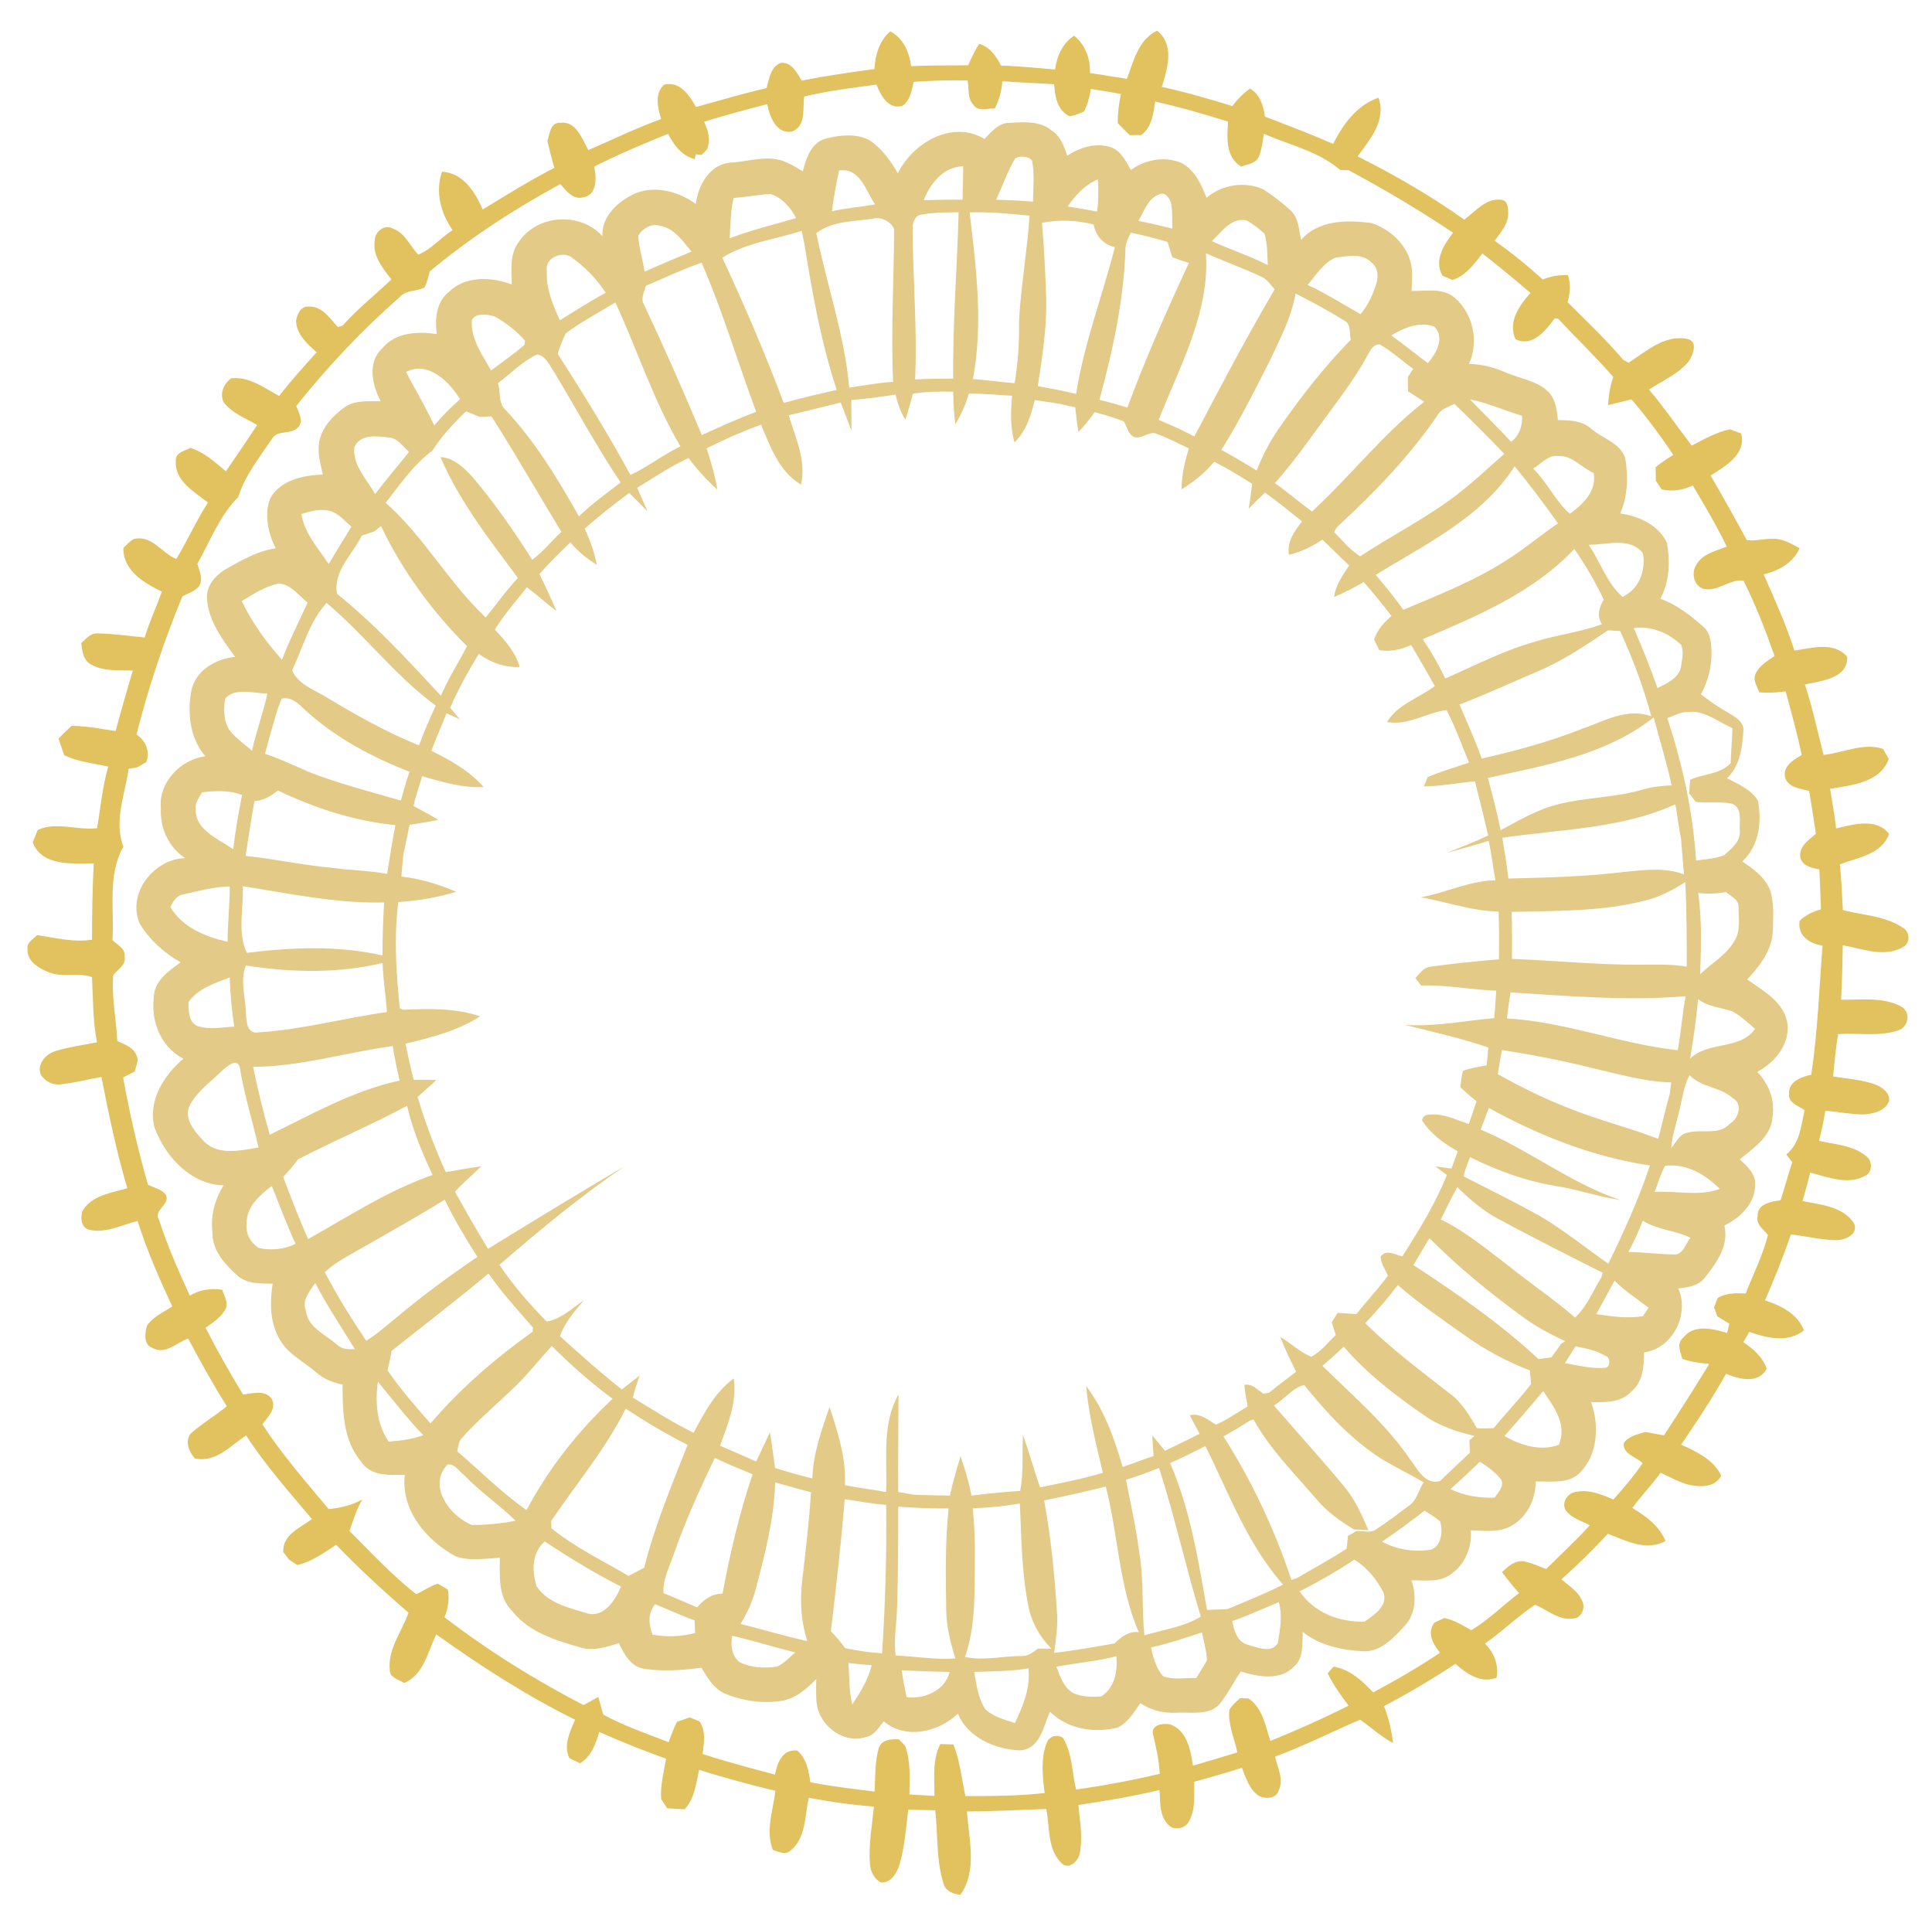 <?xml version="1.0" encoding="UTF-8" ?>
<!DOCTYPE svg PUBLIC "-//W3C//DTD SVG 1.1//EN" "http://www.w3.org/Graphics/SVG/1.1/DTD/svg11.dtd">
<svg width="507pt" height="503pt" viewBox="0 0 507 503" version="1.1" xmlns="http://www.w3.org/2000/svg">
<g id="#e3ca87ff">
<path fill="#e1c25e" opacity="1.00" d=" M 229.47 18.12 C 229.67 14.41 230.75 10.74 233.62 8.22 C 237.07 10.04 238.62 13.66 239.09 17.35 C 244.08 17.17 249.07 17.13 254.06 17.13 C 254.90 15.20 255.83 13.30 256.95 11.51 C 259.81 12.29 261.39 14.76 262.71 17.21 C 267.45 17.34 272.16 17.84 276.88 18.23 C 277.34 14.73 278.83 11.35 281.87 9.36 C 284.82 11.78 286.15 15.37 286.03 19.14 C 289.27 19.64 292.49 20.21 295.74 20.68 C 297.46 16.03 298.73 10.41 303.64 8.05 C 308.34 11.79 306.37 17.98 304.89 22.81 C 311.15 24.16 317.29 25.95 323.41 27.82 C 324.71 26.06 326.25 24.50 328.04 23.24 C 330.69 24.78 331.53 27.75 331.95 30.60 C 337.94 32.89 343.95 35.16 349.83 37.75 C 352.44 32.62 356.07 27.59 361.75 25.62 C 363.84 31.55 359.54 36.59 356.27 41.02 C 365.96 45.91 375.42 51.32 384.25 57.63 C 387.14 55.50 389.93 51.91 393.91 52.41 C 395.70 52.51 395.78 54.68 395.79 56.04 C 395.79 58.86 393.74 61.01 392.23 63.17 C 396.65 66.29 400.86 69.69 404.85 73.34 C 406.94 72.43 409.19 72.11 411.47 72.17 C 412.22 74.52 412.04 76.94 411.36 79.28 C 416.34 84.23 421.44 89.08 426.00 94.43 C 426.34 94.61 427.03 94.99 427.38 95.18 C 431.98 92.18 437.03 87.61 442.92 88.97 C 445.66 89.64 444.26 92.98 443.30 94.62 C 440.58 98.09 436.33 99.83 432.73 102.21 C 436.73 106.90 440.19 112.02 443.94 116.90 C 447.19 115.27 450.35 113.37 453.97 112.64 C 454.94 113.01 455.91 113.37 456.90 113.73 C 458.41 119.05 452.70 122.38 448.90 124.76 C 452.15 130.36 455.31 136.00 458.39 141.69 C 460.59 142.05 462.82 141.31 465.05 141.37 C 467.71 141.15 470.01 142.67 472.26 143.83 C 470.53 147.71 466.78 149.74 462.82 150.69 C 465.71 157.27 468.70 163.82 470.89 170.68 C 475.47 170.05 481.18 168.22 484.73 172.29 C 485.06 178.02 477.80 178.64 473.65 179.58 C 475.64 185.64 476.96 191.89 478.54 198.06 C 483.74 197.53 488.90 194.77 494.14 196.47 C 494.52 197.13 495.27 198.45 495.65 199.11 C 493.38 205.37 485.88 206.00 480.26 206.96 C 480.79 210.42 481.46 213.86 481.84 217.35 C 486.33 216.28 492.41 214.48 495.75 218.80 C 493.68 224.28 487.54 224.91 482.82 226.79 C 483.27 230.77 483.36 234.78 483.61 238.77 C 488.93 240.15 494.86 240.28 499.51 243.51 C 501.22 244.57 501.32 247.47 499.45 248.43 C 494.56 251.36 488.70 248.88 483.58 248.01 C 483.52 252.76 483.39 257.52 483.14 262.28 C 488.36 262.38 494.03 261.50 498.83 264.02 C 501.56 265.46 500.91 269.46 498.10 270.36 C 493.02 272.00 487.61 270.96 482.38 271.31 C 481.70 274.98 481.44 278.70 481.04 282.41 C 484.88 283.08 488.89 283.21 492.54 284.71 C 494.19 285.47 496.04 286.84 495.72 288.91 C 494.67 291.57 491.50 292.23 488.96 292.39 C 485.61 292.38 482.32 291.63 478.99 291.44 C 478.60 294.09 478.01 296.71 477.35 299.32 C 481.56 300.27 486.31 300.46 489.76 303.35 C 491.38 304.49 491.44 307.52 489.55 308.43 C 484.96 311.03 479.69 308.82 475.02 307.65 C 474.44 310.16 473.71 312.63 473.03 315.11 C 477.76 316.05 483.72 316.52 486.56 320.99 C 487.73 323.79 484.38 325.27 482.12 325.38 C 478.03 325.37 474.04 324.29 469.98 323.88 C 467.96 329.73 465.65 335.48 463.17 341.15 C 467.33 342.58 471.74 344.63 473.39 349.06 C 469.12 352.39 463.69 351.05 459.05 349.43 C 458.66 350.11 457.87 351.46 457.48 352.14 C 460.10 353.88 462.54 356.00 463.61 359.06 C 461.53 363.20 456.40 361.86 452.96 360.43 C 449.37 366.84 445.29 372.96 441.16 379.03 C 445.25 380.83 449.56 382.91 451.69 387.10 C 450.08 390.37 446.17 390.18 443.12 389.53 C 440.55 388.82 438.18 387.54 435.79 386.38 C 433.47 389.60 430.68 392.44 428.36 395.64 C 431.94 397.77 435.42 400.33 437.07 404.32 C 432.03 407.03 426.70 404.26 421.93 402.40 C 418.07 406.59 414.00 410.57 409.75 414.36 C 411.74 416.04 414.15 417.51 415.20 420.03 C 416.14 421.78 415.04 424.53 412.92 424.63 C 409.12 425.26 406.12 422.38 402.84 421.02 C 398.22 424.08 394.25 428.05 389.68 431.21 C 392.07 433.61 393.32 436.75 392.74 440.15 C 388.59 441.78 384.91 439.12 381.93 436.53 C 375.86 440.52 369.61 444.25 363.18 447.63 C 364.44 450.73 365.16 454.02 365.59 457.34 C 362.47 455.61 359.79 453.25 356.94 451.15 C 349.50 454.38 342.23 458.06 334.60 460.88 C 335.28 463.78 336.98 466.93 335.51 469.87 C 334.85 471.85 332.35 471.98 330.69 471.34 C 327.90 469.81 327.03 466.52 325.90 463.80 C 321.76 465.13 317.57 466.30 313.39 467.47 C 313.32 470.93 313.79 474.68 312.03 477.82 C 311.03 479.85 307.87 480.43 306.44 478.57 C 304.17 476.20 304.53 472.63 304.27 469.63 C 297.25 471.30 290.12 472.49 282.98 473.56 C 283.40 477.83 284.23 482.21 283.30 486.47 C 282.82 488.54 280.17 490.77 278.38 488.62 C 274.81 484.98 275.52 479.27 274.56 474.60 C 267.62 474.86 260.68 475.22 253.74 475.26 C 254.25 482.47 256.54 490.76 252.03 497.13 C 250.18 496.88 248.16 496.23 247.61 494.20 C 245.64 487.99 246.15 481.35 245.43 474.94 C 243.06 474.90 240.70 474.85 238.34 474.80 C 237.75 479.62 237.42 484.52 236.05 489.21 C 235.35 491.43 233.82 494.10 231.11 493.87 C 229.38 492.96 228.44 490.98 228.31 489.10 C 227.89 484.03 228.84 479.00 229.34 473.98 C 223.60 473.54 217.89 472.74 212.24 471.66 C 211.20 476.32 211.52 482.22 207.48 485.50 C 206.06 486.82 204.33 485.78 202.80 485.34 C 200.85 480.22 202.88 474.98 203.48 469.84 C 196.74 468.21 190.04 466.43 183.45 464.32 C 182.70 467.92 182.28 471.84 179.67 474.67 C 178.14 474.63 176.62 474.56 175.10 474.42 C 174.70 473.81 173.88 472.58 173.48 471.97 C 173.29 468.39 174.17 464.90 174.81 461.42 C 168.87 459.30 163.01 456.96 157.24 454.39 C 156.36 457.55 155.16 460.81 152.22 462.62 C 151.52 462.28 150.11 461.60 149.40 461.26 C 147.77 457.81 149.60 454.38 150.91 451.18 C 138.11 444.85 126.08 437.10 114.49 428.79 C 112.25 433.34 111.25 439.39 106.03 441.55 C 104.65 440.58 102.22 440.23 102.29 438.12 C 101.70 432.66 105.48 428.04 107.21 423.10 C 100.61 417.44 94.25 411.53 88.21 405.29 C 85.02 407.41 81.82 409.71 78.03 410.61 C 77.49 410.26 76.42 409.55 75.88 409.19 C 75.50 408.69 74.73 407.69 74.34 407.18 C 74.10 402.62 78.82 400.83 81.86 398.55 C 75.89 391.42 69.64 384.44 64.59 376.60 C 60.47 379.31 56.64 383.81 51.15 382.65 C 49.58 380.94 48.49 378.18 50.01 376.13 C 52.98 373.49 56.45 371.47 59.52 368.94 C 55.86 363.18 52.61 357.18 49.37 351.18 C 46.36 352.21 43.36 355.56 40.05 353.65 C 37.61 352.90 37.99 349.61 38.62 347.72 C 40.26 345.43 42.91 344.24 45.21 342.77 C 41.80 335.46 38.55 328.04 36.11 320.34 C 31.84 321.37 27.56 323.78 23.07 322.55 C 21.24 321.71 21.14 319.58 21.56 317.87 C 23.90 313.61 29.21 312.98 33.42 311.74 C 30.56 302.16 28.54 292.36 26.62 282.56 C 23.06 283.16 19.55 284.12 15.95 284.48 C 13.89 284.79 11.83 283.73 10.74 282.00 C 9.54 279.23 12.03 276.53 14.55 275.76 C 18.11 274.67 21.82 274.19 25.46 273.45 C 24.32 267.82 24.45 262.07 24.14 256.36 C 20.64 255.03 16.45 256.58 12.86 255.10 C 10.25 254.11 7.04 252.25 7.23 249.02 C 6.92 247.28 8.73 246.42 9.70 245.34 C 14.50 246.02 19.27 247.31 24.15 246.54 C 24.14 239.88 24.24 233.21 24.60 226.55 C 19.02 226.48 11.08 227.42 8.59 221.01 C 9.04 219.92 9.47 218.84 9.90 217.75 C 14.84 215.46 20.29 217.95 25.49 217.27 C 26.40 211.87 26.87 206.39 28.40 201.12 C 24.52 200.26 20.47 199.89 16.84 198.13 C 16.34 196.68 15.83 195.23 15.36 193.77 C 16.46 192.62 17.60 191.50 18.78 190.44 C 22.68 190.43 26.51 191.26 30.35 191.79 C 31.76 186.48 33.29 181.20 34.85 175.92 C 31.17 175.79 27.17 176.22 23.84 174.31 C 21.83 173.21 21.57 170.77 21.32 168.73 C 22.61 167.53 23.91 165.93 25.90 166.19 C 29.93 166.27 33.94 166.87 37.96 167.24 C 39.22 163.14 41.04 159.25 42.48 155.22 C 37.82 152.96 32.25 149.69 32.38 143.75 C 33.24 142.97 34.00 142.05 35.01 141.46 C 39.68 140.14 42.42 145.10 46.27 146.66 C 49.19 141.81 51.50 136.61 54.57 131.85 C 51.03 129.05 45.73 126.13 46.15 120.91 C 45.96 118.67 48.50 118.31 49.99 117.51 C 53.62 118.68 56.43 121.26 59.29 123.66 C 62.07 119.64 64.77 115.56 67.50 111.51 C 64.44 109.69 60.79 108.40 58.63 105.43 C 57.64 103.06 58.72 100.72 60.64 99.25 C 65.42 98.71 69.29 101.78 73.26 103.89 C 76.34 99.91 79.70 96.17 83.09 92.45 C 80.69 90.24 77.82 87.81 77.71 84.27 C 77.85 82.55 78.97 80.23 81.02 80.43 C 84.49 80.26 86.57 83.52 88.64 85.79 C 88.96 85.70 89.60 85.51 89.92 85.42 C 93.83 81.02 98.47 77.36 102.72 73.31 C 100.41 70.36 97.64 66.98 98.37 62.95 C 98.41 60.76 100.99 58.73 103.06 59.96 C 106.27 61.06 107.57 64.50 109.75 66.80 C 113.19 65.45 115.64 62.35 118.76 60.39 C 115.68 55.90 114.14 50.33 116.01 45.03 C 121.58 45.42 124.67 50.34 126.67 54.96 C 132.86 51.18 139.03 47.35 145.48 44.03 C 144.78 41.68 144.18 39.31 143.64 36.92 C 144.34 35.13 144.36 32.10 146.98 32.21 C 151.20 31.67 152.77 36.44 154.38 39.39 C 160.73 36.63 166.97 33.60 173.49 31.23 C 172.63 28.30 171.70 24.68 174.21 22.25 C 178.33 21.11 180.92 25.02 182.65 28.07 C 188.81 26.40 194.92 24.54 201.14 23.13 C 201.90 20.72 202.15 17.60 204.84 16.51 C 207.71 16.13 209.14 19.14 210.39 21.15 C 216.71 19.90 223.09 18.98 229.47 18.12 M 239.76 21.47 C 239.24 23.75 238.89 26.39 236.77 27.80 C 233.09 28.75 231.10 25.02 230.01 22.19 C 223.66 23.06 217.28 23.83 211.05 25.31 C 210.57 28.46 211.63 32.75 208.06 34.44 C 203.82 35.49 201.95 30.61 201.33 27.32 C 195.77 28.75 190.24 30.26 184.75 31.93 C 185.87 34.24 186.55 36.69 185.54 39.18 C 185.19 39.55 184.47 40.29 184.12 40.66 C 183.74 40.61 183.00 40.51 182.62 40.46 L 182.30 41.75 C 178.91 40.85 176.84 38.07 175.31 35.12 C 168.74 37.74 162.23 40.54 155.91 43.72 C 156.60 46.47 156.71 51.23 153.07 51.76 C 150.33 52.52 148.62 50.06 147.05 48.30 C 134.96 54.85 123.36 62.40 112.78 71.19 C 112.40 72.64 112.10 74.13 111.35 75.45 C 109.28 76.53 106.55 76.01 104.92 77.92 C 95.00 86.59 85.94 96.25 77.72 106.54 C 78.42 108.22 79.75 110.50 78.21 112.14 C 76.36 114.16 72.71 112.62 71.34 115.22 C 68.00 120.06 64.30 124.78 62.48 130.45 C 57.58 135.35 55.16 141.99 51.79 147.92 C 52.33 149.70 53.24 151.66 52.43 153.51 C 51.41 155.10 49.45 155.61 47.87 156.44 C 43.01 168.22 38.95 180.34 35.82 192.69 C 38.26 194.40 39.41 197.03 38.41 199.93 C 37.82 200.28 36.63 200.97 36.04 201.31 C 35.47 201.41 34.33 201.59 33.76 201.69 C 32.82 208.40 29.79 215.48 32.39 222.12 C 28.14 229.54 30.04 238.48 29.51 246.64 C 30.73 247.91 32.99 248.83 32.71 250.96 C 33.12 253.21 30.84 254.32 29.71 255.88 C 29.24 261.65 30.52 267.36 30.78 273.12 C 32.70 274.04 35.16 274.79 35.88 277.06 C 36.56 278.36 35.56 279.77 35.40 281.10 C 34.37 281.61 33.34 282.14 32.31 282.67 C 34.01 292.16 36.18 301.58 38.84 310.85 C 40.41 311.61 42.35 311.97 43.49 313.40 C 44.91 316.02 40.05 317.42 41.75 320.11 C 43.95 326.89 46.84 333.43 49.80 339.92 C 52.40 338.39 55.36 337.88 58.33 338.40 C 58.76 339.92 59.81 341.43 59.35 343.07 C 58.30 345.47 55.98 346.87 53.95 348.36 C 57.00 354.33 60.30 360.16 63.79 365.88 C 66.30 365.55 69.54 364.56 71.33 367.03 C 72.60 369.61 70.27 371.82 68.83 373.68 C 73.99 381.58 80.21 388.70 86.24 395.92 C 89.33 395.62 92.38 394.94 95.10 393.38 C 93.54 395.95 92.69 398.84 91.72 401.67 C 97.40 407.36 102.92 413.30 109.25 418.29 C 111.09 417.29 112.90 416.20 114.88 415.49 C 115.54 415.88 116.85 416.64 117.51 417.03 C 118.00 419.50 117.57 421.98 116.64 424.30 C 128.07 433.05 140.32 440.72 153.10 447.33 C 154.44 446.71 155.68 445.90 156.99 445.23 C 157.50 446.75 157.80 448.34 158.33 449.86 C 163.78 452.83 169.70 454.85 175.48 457.08 C 176.11 455.26 176.79 453.46 177.64 451.74 C 178.77 451.35 179.90 450.96 181.02 450.57 C 181.66 450.83 182.93 451.37 183.56 451.63 C 185.34 454.17 184.73 457.32 184.38 460.19 C 190.65 462.21 197.01 463.91 203.38 465.58 C 203.96 462.47 205.35 458.83 209.23 459.28 C 211.66 461.38 212.22 464.56 212.65 467.58 C 218.23 468.69 223.88 469.34 229.52 470.03 C 229.72 466.19 229.54 462.25 230.64 458.53 C 231.52 456.31 233.86 456.25 235.89 456.34 C 236.43 456.89 236.97 457.45 237.52 458.00 C 239.04 462.09 238.69 466.51 238.65 470.78 C 240.83 470.92 243.02 471.06 245.22 471.18 C 245.26 466.63 244.61 461.79 246.74 457.58 C 247.60 457.60 249.32 457.64 250.19 457.66 C 251.91 462.00 252.39 466.68 253.33 471.22 C 260.27 471.24 267.22 471.18 274.13 470.43 C 273.62 466.06 273.04 461.42 274.69 457.22 C 275.34 455.49 277.44 454.90 278.94 455.95 C 281.42 460.00 281.29 465.00 282.38 469.50 C 289.76 468.46 297.09 467.10 304.35 465.37 C 304.17 461.81 303.37 458.34 302.55 454.90 C 302.06 452.42 305.32 452.07 307.03 452.40 C 311.48 453.92 312.47 459.16 313.05 463.25 C 316.94 462.09 320.84 460.97 324.72 459.76 C 323.94 456.07 322.21 452.45 322.61 448.61 C 323.28 447.37 324.40 446.49 325.40 445.54 C 325.96 445.56 327.09 445.59 327.66 445.61 C 331.35 448.17 332.07 452.79 333.38 456.76 C 340.32 453.91 347.20 450.88 353.91 447.49 C 351.86 444.81 349.89 442.05 348.41 439.01 C 348.79 438.57 349.56 437.69 349.94 437.26 C 354.24 437.96 357.48 440.97 360.36 444.02 C 366.36 440.84 372.23 437.39 377.89 433.62 C 376.08 431.32 374.33 428.42 376.45 425.68 C 377.09 425.39 378.39 424.80 379.03 424.50 C 381.60 425.05 383.83 426.41 386.07 427.70 C 390.65 425.02 394.42 421.14 398.64 417.95 C 397.04 416.19 395.54 414.36 394.16 412.44 C 395.77 410.99 397.67 409.19 400.05 409.67 C 402.02 410.10 403.87 410.93 405.74 411.66 C 409.57 407.83 413.58 404.19 417.21 400.17 C 414.99 398.98 412.26 398.30 410.80 396.10 C 409.71 393.96 411.62 391.51 413.85 391.37 C 417.20 390.75 420.38 392.16 423.41 393.40 C 426.12 390.35 428.78 387.25 431.06 383.87 C 429.40 382.25 425.46 381.30 426.19 378.44 C 427.62 376.75 429.81 376.25 431.84 375.69 C 433.44 376.02 435.04 376.30 436.66 376.57 C 440.72 370.39 444.69 364.16 448.53 357.84 C 446.15 357.62 443.76 357.32 441.49 356.52 C 440.98 354.66 439.87 352.49 441.70 350.98 C 444.50 347.33 449.48 348.60 453.23 349.72 C 453.38 349.11 453.67 347.89 453.81 347.28 C 452.75 346.65 451.70 346.00 450.66 345.36 C 450.37 344.57 450.09 343.79 449.81 343.02 C 450.12 342.20 450.43 341.38 450.73 340.57 C 452.96 339.20 455.57 339.23 458.10 339.37 C 460.10 334.29 462.60 329.35 463.95 324.04 C 462.80 322.49 460.68 321.26 461.25 319.01 C 461.08 315.84 464.90 315.22 467.26 314.90 C 468.33 311.58 469.25 308.22 470.33 304.91 C 469.94 304.41 469.15 303.39 468.75 302.89 C 472.32 300.05 472.64 295.41 473.56 291.29 C 472.04 290.10 469.23 289.44 469.50 287.00 C 469.21 283.85 472.76 282.45 475.31 281.98 C 477.00 270.74 477.40 259.41 478.27 248.09 C 474.90 247.64 471.62 245.45 472.26 241.60 C 473.80 240.05 475.77 239.15 477.86 238.59 C 477.74 235.10 477.61 231.60 477.44 228.11 C 475.51 227.69 473.19 227.32 472.48 225.14 C 471.87 222.19 474.62 220.40 476.54 218.76 C 475.96 215.01 475.39 211.25 474.77 207.51 C 472.49 206.87 469.59 206.76 468.53 204.23 C 467.58 201.12 470.59 199.39 472.81 198.08 C 471.63 192.46 470.10 186.92 468.60 181.38 C 466.30 181.73 463.97 181.82 461.66 181.65 C 461.16 180.14 460.00 178.59 460.63 176.94 C 461.57 174.68 463.76 173.43 465.69 172.13 C 463.32 165.40 460.72 158.73 457.55 152.36 C 453.98 151.75 450.56 155.56 446.78 154.41 C 444.39 153.37 443.80 150.23 445.18 148.16 C 446.77 145.26 450.32 144.56 453.14 143.40 C 450.47 137.89 447.34 132.62 444.22 127.36 C 441.67 128.62 438.85 129.05 436.06 128.39 C 435.67 127.82 434.91 126.69 434.53 126.13 C 434.51 125.24 434.49 123.45 434.48 122.56 C 435.95 121.40 437.49 120.33 439.10 119.36 C 435.74 114.28 432.08 109.39 428.12 104.77 C 426.09 105.31 424.03 105.77 422.00 106.28 C 422.14 103.77 422.51 101.28 423.37 98.91 C 418.76 93.61 413.69 88.76 408.90 83.64 C 408.68 83.61 408.23 83.55 408.01 83.51 C 405.65 86.64 402.17 91.18 397.71 89.01 C 395.60 84.50 398.71 80.12 401.63 76.87 C 397.51 73.30 393.30 69.84 389.01 66.50 C 386.84 69.27 384.68 72.34 381.16 73.45 C 380.28 73.07 379.40 72.69 378.52 72.31 C 376.26 68.31 378.88 64.23 381.32 61.06 C 372.46 55.12 363.28 49.68 353.87 44.64 C 353.32 44.63 352.21 44.60 351.66 44.58 C 346.02 39.67 338.39 38.07 331.68 35.10 C 331.33 37.19 331.13 39.36 330.25 41.31 C 329.34 42.96 327.28 43.11 325.70 43.71 C 321.55 41.16 321.99 36.10 322.28 31.90 C 315.96 29.95 309.61 28.08 303.15 26.65 C 302.68 29.82 302.26 33.35 299.49 35.43 C 298.49 35.43 297.48 35.43 296.49 35.45 C 295.40 34.44 294.36 33.39 293.33 32.33 C 293.30 29.74 293.60 27.17 294.17 24.65 C 291.54 24.17 288.90 23.73 286.26 23.33 C 285.90 25.39 285.45 27.45 284.43 29.29 C 283.84 29.52 282.66 29.97 282.08 30.20 C 281.73 30.28 281.04 30.43 280.69 30.51 C 277.41 28.91 276.87 25.38 276.63 22.10 C 272.10 21.80 267.57 21.64 263.04 21.32 C 262.86 23.82 262.20 26.21 261.07 28.44 C 259.17 28.40 256.62 29.39 255.39 27.43 C 253.82 25.74 254.32 23.20 253.93 21.11 C 249.20 20.99 244.47 21.16 239.76 21.47 Z" />
<path fill="#e3ca87" opacity="1.00" d=" M 258.34 36.47 C 260.17 34.65 261.98 32.20 264.85 32.24 C 268.57 32.03 272.81 31.63 275.89 34.17 C 278.25 35.63 279.23 38.34 280.07 40.83 C 283.43 38.67 287.56 37.33 291.51 38.62 C 294.17 39.61 295.47 42.28 296.78 44.60 C 300.51 41.87 305.56 40.93 309.90 42.69 C 313.48 44.47 315.26 48.35 316.62 51.89 C 320.67 48.43 326.72 47.45 331.56 49.71 C 334.08 51.34 336.50 53.16 338.69 55.21 C 340.83 57.20 340.81 60.28 341.44 62.93 C 346.05 57.65 353.50 57.69 359.88 58.50 C 364.61 60.07 368.87 63.84 370.18 68.77 C 370.82 71.23 370.52 73.81 370.41 76.32 C 374.18 76.42 378.60 75.42 381.75 78.10 C 386.57 82.28 388.18 89.69 385.47 95.48 C 388.89 95.52 392.22 96.41 395.33 97.80 C 398.99 99.37 403.29 99.86 406.25 102.73 C 408.27 104.67 408.54 107.57 408.83 110.20 C 411.83 110.27 415.09 110.30 417.48 112.42 C 420.43 115.00 425.01 116.08 426.47 120.07 C 427.32 124.94 427.19 130.14 425.16 134.72 C 430.03 135.34 435.28 137.77 437.45 142.43 C 438.27 147.32 438.17 152.63 435.70 157.08 C 439.94 158.58 443.52 161.38 446.86 164.31 C 448.89 165.90 449.05 168.66 449.13 171.04 C 449.20 174.92 448.23 178.75 446.36 182.14 C 448.72 184.04 451.24 185.71 453.88 187.20 C 455.60 188.26 457.88 189.59 457.48 191.97 C 457.25 196.30 456.50 201.02 453.23 204.18 C 456.14 205.75 459.56 207.08 461.31 210.07 C 462.40 215.68 461.63 221.94 457.23 225.99 C 460.04 227.95 463.10 230.07 464.45 233.37 C 465.64 236.79 465.30 240.49 465.24 244.05 C 465.13 249.17 461.84 253.40 458.50 256.97 C 462.76 259.98 468.35 262.97 469.08 268.70 C 469.64 274.08 465.69 278.84 461.13 281.20 C 464.18 284.32 465.83 288.69 465.16 293.05 C 464.82 298.19 460.15 301.20 456.56 304.17 C 458.47 305.98 460.89 308.03 460.57 310.98 C 460.55 315.85 456.60 319.55 452.50 321.53 C 453.80 326.85 450.37 331.43 447.27 335.36 C 445.59 337.41 442.87 337.76 440.42 338.04 C 443.43 344.89 438.95 353.76 431.41 354.84 C 431.49 358.49 431.08 362.64 428.06 365.13 C 425.36 368.05 421.16 367.93 417.52 367.84 C 419.74 373.94 419.34 381.76 414.49 386.51 C 411.38 389.42 406.86 388.57 403.00 388.69 C 403.02 393.36 400.71 398.12 396.51 400.38 C 393.30 402.16 389.50 401.60 385.99 401.48 C 386.28 405.90 384.52 410.41 380.81 412.97 C 377.84 415.26 373.88 414.55 370.40 414.62 C 371.75 418.61 371.61 423.34 368.62 426.57 C 365.78 429.61 362.53 433.27 358.01 433.24 C 352.33 432.97 346.41 431.79 341.87 428.15 C 341.71 431.29 342.17 435.07 339.46 437.35 C 335.77 441.06 330.08 439.89 325.60 438.55 C 323.69 441.34 322.19 444.43 320.06 447.07 C 317.28 450.16 312.69 449.16 309.01 449.34 C 305.57 449.57 302.14 448.76 299.26 446.86 C 297.59 449.22 296.00 451.88 293.34 453.23 C 287.16 454.81 280.21 453.65 275.53 449.10 C 273.78 452.94 272.95 458.93 267.67 459.23 C 261.20 458.97 253.97 455.93 251.38 449.57 C 246.29 454.46 237.70 456.47 231.92 451.62 C 230.58 453.24 229.39 455.44 227.08 455.76 C 221.64 457.50 215.79 453.24 214.48 447.95 C 214.05 445.49 214.18 442.99 214.21 440.51 C 211.66 443.09 208.77 445.68 205.05 446.25 C 200.12 446.99 194.98 446.28 190.38 444.39 C 187.35 443.14 185.67 440.20 184.07 437.54 C 179.11 438.22 174.01 438.58 169.04 437.83 C 165.56 437.32 163.76 433.96 162.40 431.09 C 159.40 432.08 156.25 433.05 153.06 432.43 C 146.26 430.51 138.93 428.43 134.36 422.62 C 130.64 418.96 131.18 413.45 131.16 408.70 C 127.31 408.87 123.32 409.66 119.58 408.32 C 111.89 404.12 105.15 396.25 106.23 386.92 C 102.16 387.06 97.16 387.31 94.68 383.37 C 89.97 377.71 89.93 370.20 89.89 363.24 C 87.35 362.74 84.92 361.78 82.97 360.04 C 79.42 356.99 74.70 354.81 72.81 350.25 C 70.77 346.07 70.86 341.28 71.55 336.79 C 68.42 336.72 64.91 336.91 62.37 334.72 C 58.98 331.72 55.54 327.91 55.73 323.05 C 55.24 318.78 56.45 314.60 58.67 310.98 C 50.03 310.75 43.45 303.51 40.58 295.91 C 38.69 288.88 42.96 282.15 48.12 277.76 C 42.34 274.78 39.63 268.24 40.34 261.94 C 40.31 257.54 44.15 254.74 47.42 252.50 C 43.14 250.04 39.32 246.66 36.73 242.44 C 33.17 234.56 40.30 225.34 48.57 225.14 C 44.24 222.27 41.92 217.17 42.22 212.02 C 41.54 205.28 47.43 199.26 53.88 198.40 C 49.79 193.68 49.09 186.95 50.25 181.01 C 51.46 175.81 56.66 172.81 61.70 172.34 C 58.38 167.76 54.63 162.84 54.32 156.99 C 54.11 153.29 56.98 150.49 60.00 148.90 C 63.88 146.72 67.87 144.48 72.35 143.86 C 70.36 139.87 69.25 135.03 70.91 130.75 C 73.54 125.94 79.69 124.66 84.73 124.50 C 84.02 121.53 83.18 118.44 83.87 115.39 C 84.76 111.86 87.38 109.10 90.23 106.99 C 93.01 104.90 96.64 105.32 99.91 105.27 C 97.66 101.01 96.32 95.05 100.34 91.38 C 103.78 87.14 109.64 86.93 114.63 87.64 C 114.09 83.79 114.43 79.35 117.67 76.71 C 122.00 72.32 128.91 72.59 134.30 74.63 C 134.21 70.81 133.70 66.52 136.26 63.31 C 141.12 56.23 152.38 55.54 158.08 61.99 C 157.83 56.58 162.37 52.67 166.89 50.64 C 172.21 48.63 178.13 50.29 182.60 53.50 C 183.22 48.64 186.09 43.32 191.44 42.68 C 196.43 42.46 201.71 40.37 206.50 42.64 C 207.96 43.29 209.32 44.13 210.69 44.93 C 211.54 41.47 212.91 37.33 216.81 36.33 C 220.47 35.42 224.67 34.97 228.14 36.76 C 231.36 38.92 233.71 42.14 235.61 45.47 C 239.52 37.50 249.91 31.34 258.34 36.47 M 266.44 41.52 C 264.37 44.96 263.10 48.80 261.39 52.41 C 264.62 52.46 267.85 52.65 271.07 52.89 C 271.12 49.31 271.53 45.68 270.84 42.15 C 269.81 40.90 267.78 40.84 266.44 41.52 M 242.40 52.52 C 245.80 52.45 249.21 52.35 252.62 52.39 C 252.60 49.46 252.79 46.54 252.76 43.62 C 247.58 43.75 244.15 48.09 242.40 52.52 M 220.18 44.74 C 219.42 48.28 218.76 51.85 218.30 55.44 C 222.03 54.56 225.87 54.32 229.63 53.62 C 227.23 50.07 225.64 43.86 220.18 44.74 M 280.19 54.18 C 282.77 54.56 285.34 55.06 287.91 55.50 C 288.27 52.70 288.30 49.87 288.10 47.06 C 284.71 48.48 282.19 51.19 280.19 54.18 M 192.50 51.93 C 191.71 55.40 191.70 58.97 191.49 62.51 C 197.18 60.35 203.10 58.94 208.92 57.22 C 207.47 54.44 205.26 51.88 202.20 50.90 C 198.95 51.08 195.75 51.72 192.50 51.93 M 298.71 57.96 C 301.72 58.48 304.66 59.29 307.64 59.98 C 307.57 57.79 307.73 55.58 307.33 53.43 C 307.01 52.02 305.73 50.13 304.06 51.04 C 301.16 52.17 300.24 55.53 298.71 57.96 M 239.51 59.99 C 239.52 73.19 240.77 86.35 240.14 99.55 C 243.47 99.38 246.81 99.33 250.15 99.33 C 249.97 84.76 251.18 70.25 251.57 55.69 C 248.39 55.77 245.19 55.69 242.06 56.29 C 240.19 56.24 239.41 58.43 239.51 59.99 M 254.45 55.72 C 256.17 70.18 258.05 85.00 255.32 99.46 C 258.98 99.67 262.59 100.27 266.25 100.53 C 267.19 95.07 267.52 89.53 267.42 83.99 C 267.96 74.82 269.56 65.75 270.19 56.58 C 264.95 56.05 259.72 55.56 254.45 55.72 M 214.22 61.17 C 216.95 74.69 221.63 87.88 222.86 101.70 C 226.69 101.15 230.50 100.41 234.37 100.18 C 233.75 86.81 234.61 73.44 234.63 60.08 C 233.80 58.07 231.12 56.77 228.92 57.39 C 223.94 58.16 218.39 57.93 214.22 61.17 M 273.44 58.46 C 273.95 64.65 274.29 70.86 274.51 77.07 C 274.84 85.21 273.59 93.29 272.34 101.31 C 275.70 101.93 279.07 102.51 282.40 103.35 C 284.45 90.17 289.28 77.69 292.58 64.83 C 289.50 64.18 287.58 61.91 287.00 58.88 C 282.51 57.80 277.98 57.55 273.44 58.46 M 318.02 63.27 C 322.86 65.48 327.94 67.14 332.70 69.54 C 332.51 66.81 332.65 63.99 331.84 61.34 C 330.38 60.00 328.82 58.71 327.05 57.80 C 323.06 56.99 320.56 60.90 318.02 63.27 M 167.48 61.83 C 167.66 65.04 168.71 68.11 169.14 71.28 C 173.21 69.45 177.32 67.71 181.46 66.03 C 179.19 63.23 176.89 59.81 173.05 59.20 C 170.85 58.60 168.59 59.98 167.48 61.83 M 189.55 67.62 C 195.38 80.12 200.81 92.81 205.67 105.72 C 210.27 104.42 214.91 103.33 219.58 102.30 C 215.46 89.84 213.16 76.88 211.08 63.95 C 210.83 62.82 210.60 61.69 210.38 60.56 C 203.44 62.84 195.79 63.65 189.55 67.62 M 295.33 66.00 C 294.80 79.21 291.98 92.18 288.51 104.89 C 290.98 105.48 293.41 106.21 295.85 106.92 C 300.63 94.03 306.20 81.43 312.00 68.96 C 310.52 68.54 309.07 68.04 307.65 67.49 C 307.22 66.15 306.79 64.81 306.38 63.47 C 303.22 62.54 300.02 61.71 296.79 61.05 C 295.94 62.58 295.21 64.20 295.33 66.00 M 316.46 66.44 C 317.51 82.01 309.56 96.11 304.06 110.16 C 307.24 111.49 310.39 112.89 313.43 114.51 C 320.25 101.54 327.05 88.54 334.51 75.91 C 333.40 74.70 332.48 73.17 330.88 72.54 C 326.16 70.31 321.22 68.58 316.46 66.44 M 143.51 70.97 C 143.24 75.58 145.04 79.92 146.91 84.02 C 150.91 81.61 154.81 79.03 158.94 76.82 C 156.53 73.06 153.33 69.85 149.68 67.30 C 147.24 65.92 142.93 67.79 143.51 70.97 M 350.39 67.61 C 347.24 69.05 345.31 72.20 343.14 74.77 C 347.96 76.95 352.41 79.85 357.03 82.42 C 359.09 80.00 360.39 77.04 361.30 74.02 C 361.77 72.27 361.48 70.14 359.98 68.96 C 357.58 66.29 353.52 67.19 350.39 67.61 M 169.48 74.99 C 169.07 76.61 168.01 78.39 169.05 80.01 C 174.33 91.28 179.37 102.66 184.17 114.14 C 188.89 112.02 193.60 109.85 198.45 108.05 C 193.58 95.04 189.68 81.65 184.11 68.91 C 179.11 70.65 174.35 72.94 169.48 74.99 M 339.99 77.02 C 338.88 83.24 335.94 88.89 333.27 94.54 C 329.25 102.49 325.24 110.47 320.52 118.04 C 323.66 119.74 326.74 121.56 329.77 123.45 C 331.29 119.66 333.12 115.97 335.47 112.62 C 341.20 104.32 347.43 96.34 354.49 89.12 C 354.01 87.50 354.67 85.11 352.89 84.18 C 348.71 81.59 344.39 79.22 339.99 77.02 M 148.48 87.45 C 147.65 89.19 146.87 90.97 146.36 92.83 C 153.02 103.23 159.55 113.75 165.44 124.61 C 170.00 122.51 174.01 119.29 178.56 117.11 C 171.51 105.16 167.28 91.86 161.48 79.34 C 157.14 82.02 152.57 84.39 148.48 87.45 M 123.84 83.98 C 123.45 88.91 126.57 93.11 128.88 97.18 C 131.82 94.97 134.88 92.90 137.64 90.45 C 137.68 90.18 137.74 89.64 137.78 89.36 C 135.53 86.83 132.77 84.68 129.83 83.02 C 128.01 82.50 124.86 81.93 123.84 83.98 M 365.11 88.01 C 368.37 90.37 371.52 92.86 374.71 95.30 C 376.83 92.69 379.31 88.68 376.41 85.70 C 372.62 84.25 368.41 85.96 365.11 88.01 M 358.71 93.50 C 355.70 99.07 351.83 104.09 348.11 109.19 C 343.70 115.13 339.50 121.24 334.56 126.76 C 337.90 129.12 341.00 131.79 344.31 134.20 C 354.39 124.89 362.89 113.90 373.73 105.42 C 372.36 104.44 370.90 103.60 369.50 102.66 C 369.46 101.41 369.44 100.16 369.44 98.92 C 369.91 98.20 370.38 97.49 370.85 96.78 C 367.90 94.65 365.21 92.13 362.03 90.35 C 360.21 90.30 359.50 92.20 358.71 93.50 M 130.66 100.53 C 131.40 102.73 130.73 105.58 132.48 107.35 C 140.34 115.68 146.34 125.54 151.92 135.48 C 155.31 132.20 159.13 129.44 162.86 126.59 C 156.57 117.17 151.17 107.17 145.33 97.46 C 144.14 95.76 143.27 93.37 140.96 93.00 C 137.07 94.79 134.07 98.00 130.66 100.53 M 106.57 97.58 C 108.97 102.30 111.75 106.81 113.95 111.63 C 116.03 109.15 118.34 106.88 120.73 104.71 C 117.89 100.16 112.35 94.56 106.57 97.58 M 239.56 103.29 C 238.95 105.58 238.37 107.87 237.58 110.10 C 236.28 108.09 235.58 105.80 235.00 103.51 C 231.16 104.11 227.31 104.68 223.43 104.93 C 223.38 107.62 223.47 110.31 223.44 113.00 C 222.47 110.54 221.62 108.05 220.61 105.61 C 216.07 106.76 211.52 107.85 206.97 108.95 C 208.74 114.85 211.64 120.84 210.22 127.16 C 204.45 123.75 202.17 117.24 199.71 111.40 C 194.83 113.20 190.06 115.28 185.42 117.63 C 186.58 121.18 187.62 124.77 188.26 128.45 C 185.46 125.96 182.93 123.18 180.70 120.17 C 175.96 122.34 171.63 125.26 167.22 127.99 C 168.10 130.06 169.04 132.10 169.94 134.17 C 168.33 132.56 166.74 130.93 165.13 129.32 C 161.12 132.31 157.16 135.37 153.44 138.71 C 154.87 141.73 155.96 144.90 156.62 148.18 C 154.01 146.60 151.65 144.64 149.68 142.31 C 146.86 144.97 144.11 147.70 141.56 150.62 C 143.13 153.81 144.65 157.03 146.02 160.32 C 143.38 158.30 140.93 156.06 138.27 154.07 C 135.40 157.72 132.31 161.22 129.85 165.18 C 132.58 168.05 135.27 171.11 136.39 175.00 C 132.48 175.16 128.78 173.83 125.64 171.55 C 122.87 176.12 120.27 180.81 118.12 185.71 C 118.96 186.71 119.82 187.72 120.68 188.72 C 119.51 188.18 118.35 187.65 117.18 187.13 C 115.89 190.42 114.46 193.67 113.19 196.97 C 118.20 199.43 123.18 202.23 126.90 206.48 C 121.38 206.78 116.03 205.15 110.78 203.65 C 110.13 205.71 109.51 207.78 108.87 209.85 C 108.79 210.26 108.62 211.07 108.53 211.47 C 110.70 212.65 112.90 213.79 115.00 215.09 C 112.51 215.64 109.99 215.99 107.48 216.41 C 106.90 218.94 106.49 221.51 105.88 224.03 C 105.66 226.00 105.48 227.98 105.33 229.96 C 110.29 230.57 115.13 231.95 119.70 233.97 C 114.77 235.50 109.65 236.31 104.51 236.67 C 103.35 245.95 103.97 255.24 104.91 264.51 C 105.13 264.61 105.56 264.82 105.78 264.92 C 112.55 264.61 119.50 264.44 126.01 266.64 C 120.08 270.46 113.17 272.20 106.40 273.83 C 107.09 276.99 107.74 280.17 108.56 283.31 C 110.54 283.29 112.53 283.28 114.51 283.35 C 112.92 284.88 111.23 286.30 109.59 287.78 C 111.58 294.53 114.06 301.11 116.98 307.50 C 120.09 307.03 123.18 306.39 126.30 306.00 C 124.02 308.23 121.57 310.30 119.38 312.63 C 122.19 317.68 125.04 322.71 128.07 327.64 C 139.95 320.33 151.86 313.05 163.89 305.99 C 152.36 313.82 141.59 322.73 131.06 331.85 C 134.67 337.21 138.93 342.12 143.45 346.72 C 147.23 346.12 150.12 343.19 153.23 341.16 C 150.77 344.03 148.20 346.93 146.94 350.57 C 152.26 355.33 157.55 360.13 163.17 364.54 C 164.75 363.34 166.30 362.11 167.86 360.87 C 167.19 362.78 166.55 364.71 166.07 366.68 C 171.33 369.86 176.50 373.20 182.03 375.91 C 184.81 370.67 187.65 365.23 192.56 361.64 C 193.45 367.82 191.01 373.62 188.96 379.29 C 192.11 380.70 195.30 382.00 198.43 383.45 C 199.64 380.90 200.83 378.33 202.05 375.79 C 202.56 378.90 202.94 382.02 203.40 385.13 C 206.64 386.14 209.88 387.10 213.18 387.88 C 213.37 381.36 215.59 375.22 217.70 369.13 C 219.84 375.79 222.10 382.54 221.72 389.65 C 225.30 390.39 228.94 390.76 232.53 391.46 C 232.88 382.91 231.33 373.62 235.79 365.85 C 235.78 374.38 235.65 382.92 235.71 391.45 C 237.11 391.67 238.53 391.90 239.93 392.17 C 243.04 392.27 246.15 392.33 249.27 392.39 C 250.04 388.90 251.04 385.48 252.07 382.07 C 253.22 385.45 254.28 388.87 254.92 392.38 C 259.18 391.86 263.45 391.40 267.73 391.16 C 268.63 386.29 268.20 381.33 268.45 376.42 C 270.05 380.99 271.35 385.66 272.93 390.23 C 278.45 389.08 284.01 388.04 289.41 386.40 C 287.66 378.87 285.68 371.35 285.04 363.63 C 289.78 369.94 292.44 377.39 294.61 384.89 C 297.32 383.94 300.00 382.91 302.72 382.00 C 302.59 380.20 302.45 378.40 302.41 376.61 C 303.52 377.92 304.62 379.29 305.71 380.64 C 308.75 379.14 311.80 377.70 314.82 376.18 C 313.93 374.56 313.04 372.94 312.22 371.30 C 314.94 370.66 316.95 372.49 319.09 373.78 C 322.04 372.50 324.65 370.60 327.43 368.99 C 327.10 367.11 326.65 365.26 326.57 363.35 C 328.58 362.89 330.01 364.64 331.51 365.64 C 331.90 365.58 332.66 365.46 333.04 365.39 C 335.36 363.50 337.74 361.70 340.13 359.90 C 338.67 356.88 337.16 353.88 335.98 350.75 C 338.73 352.40 341.10 354.70 344.07 355.97 C 346.67 354.66 348.44 352.21 350.54 350.26 C 350.28 349.42 349.74 347.73 349.48 346.89 C 349.86 346.28 350.63 345.06 351.02 344.45 C 352.65 344.53 354.27 344.65 355.91 344.79 C 358.63 341.37 361.64 338.20 364.22 334.67 C 363.51 333.07 362.45 331.57 362.29 329.78 C 363.68 327.53 366.08 329.26 368.01 329.61 C 372.38 322.78 376.66 315.81 379.71 308.27 C 378.69 307.52 377.68 306.76 376.67 306.01 C 378.08 306.19 379.49 306.39 380.91 306.58 C 381.44 305.06 382.01 303.56 382.58 302.06 C 378.92 300.05 375.45 297.49 373.17 293.94 C 373.50 292.05 375.53 292.44 376.97 292.40 C 379.94 292.66 382.66 293.97 385.46 294.91 C 386.13 292.92 386.79 290.93 387.47 288.95 C 386.02 287.76 384.60 286.54 383.24 285.25 C 383.36 283.80 383.58 282.37 383.89 280.96 C 385.88 280.18 388.02 279.92 390.12 279.51 C 390.26 277.94 390.41 276.38 390.58 274.83 C 383.41 272.36 376.02 270.74 368.68 268.88 C 376.58 269.44 384.33 267.79 392.15 267.11 C 392.31 264.72 392.48 262.32 392.65 259.93 C 386.06 259.68 379.57 258.33 372.95 258.56 C 372.43 257.90 371.92 257.25 371.40 256.60 C 372.52 255.50 373.47 253.94 375.13 253.66 C 381.18 252.79 387.26 252.20 393.35 251.69 C 393.43 247.51 393.41 243.33 393.27 239.15 C 386.26 239.05 379.67 236.59 372.84 235.42 C 379.45 234.23 385.61 231.08 392.42 230.94 C 391.82 227.50 391.40 224.02 390.67 220.61 C 387.09 221.67 383.52 222.78 379.90 223.66 C 383.47 222.24 387.07 220.86 390.54 219.20 C 389.44 214.45 388.26 209.72 387.06 205.00 C 382.58 205.37 378.15 206.30 373.65 206.31 C 373.90 205.70 374.40 204.50 374.65 203.90 C 378.17 202.36 381.88 201.33 385.50 200.07 C 383.59 195.46 381.92 190.73 379.62 186.30 C 374.32 186.96 369.46 190.45 363.99 189.43 C 366.78 184.75 372.38 183.16 376.53 179.99 C 374.52 176.37 372.43 172.80 370.33 169.24 C 367.68 170.40 364.84 171.10 361.95 170.56 C 361.49 169.65 361.04 168.74 360.59 167.83 C 361.36 165.27 363.19 163.32 365.15 161.60 C 362.80 158.58 360.44 155.57 357.88 152.72 C 355.35 154.14 352.79 155.52 350.10 156.63 C 350.48 153.48 352.37 150.93 354.04 148.36 C 351.71 146.09 349.37 143.82 347.03 141.57 C 344.35 143.38 341.42 144.79 338.26 145.57 C 337.66 142.15 339.69 139.31 341.71 136.80 C 338.49 134.24 335.32 131.63 331.97 129.25 C 330.51 130.63 329.06 132.03 327.66 133.47 C 328.05 131.31 328.35 129.13 328.60 126.95 C 325.36 124.88 322.06 122.89 318.64 121.13 C 316.23 124.06 313.24 126.41 310.05 128.42 C 310.11 124.74 310.88 121.13 311.99 117.63 C 309.03 116.23 306.10 114.73 303.01 113.63 C 301.08 113.44 299.30 115.41 297.35 114.55 C 296.03 113.66 295.69 111.91 294.96 110.58 C 292.44 109.62 289.88 108.79 287.26 108.14 C 285.98 109.98 284.56 111.73 283.02 113.36 C 282.65 111.20 282.38 109.04 282.16 106.86 C 280.75 106.56 279.36 106.27 277.98 105.91 C 275.84 105.57 273.69 105.28 271.55 104.96 C 270.56 108.97 269.28 113.11 266.24 116.07 C 265.06 112.08 265.23 107.91 265.59 103.82 C 261.80 103.63 258.02 103.25 254.23 103.27 C 253.45 106.11 252.22 108.78 250.73 111.31 C 250.28 108.48 250.20 105.62 250.14 102.76 C 246.60 102.69 243.05 102.73 239.56 103.29 M 385.73 104.76 C 389.33 108.50 393.03 112.12 396.57 115.92 C 398.69 114.25 399.60 111.75 399.41 109.09 C 394.83 107.72 390.43 105.71 385.73 104.76 M 377.50 108.56 C 370.18 119.38 361.05 128.88 351.47 137.72 C 350.84 138.24 350.39 138.87 350.13 139.63 C 352.31 141.82 354.30 144.33 356.96 145.95 C 364.62 140.88 372.84 136.67 380.31 131.30 C 385.46 127.64 389.99 123.21 394.76 119.08 C 390.49 114.60 386.12 110.24 381.67 105.95 C 380.23 106.72 378.48 107.16 377.50 108.56 M 122.32 107.91 C 119.01 111.05 115.91 114.41 113.45 118.25 C 108.47 121.93 104.98 127.10 101.22 131.92 C 111.26 140.78 117.74 152.88 127.46 161.99 C 130.29 158.54 132.85 154.88 135.92 151.63 C 128.41 141.57 120.55 131.50 115.58 119.90 C 119.31 120.18 122.05 122.94 124.37 125.60 C 130.01 132.28 134.99 139.49 139.66 146.87 C 142.53 144.78 144.72 141.93 147.34 139.56 C 141.19 129.47 135.34 119.21 128.98 109.25 C 128.19 109.28 126.63 109.34 125.85 109.37 C 124.68 108.87 123.50 108.39 122.32 107.91 M 93.01 117.25 C 92.40 122.03 96.29 125.75 98.44 129.64 C 101.29 125.85 104.38 122.26 107.35 118.56 C 105.69 117.17 104.37 114.88 101.98 114.77 C 98.83 114.43 94.67 113.78 93.01 117.25 M 402.35 122.93 C 405.97 126.51 408.24 131.53 411.95 134.81 C 415.46 132.29 419.02 128.88 418.23 124.11 C 415.08 122.75 412.61 119.43 408.95 119.65 C 406.24 119.28 404.46 121.70 402.35 122.93 M 397.48 122.33 C 388.91 135.72 374.11 142.75 361.02 150.83 C 363.53 153.80 366.01 156.80 368.27 159.98 C 377.39 156.11 386.72 152.51 395.10 147.13 C 399.89 144.16 404.18 140.47 408.85 137.32 C 405.23 132.20 401.46 127.18 397.48 122.33 M 79.08 134.88 C 79.92 139.98 83.53 143.83 86.26 148.00 C 88.19 144.69 90.22 141.44 92.21 138.18 C 90.53 136.73 89.04 134.91 86.90 134.13 C 84.30 133.34 81.58 134.05 79.08 134.88 M 98.22 139.43 C 97.11 139.78 96.02 140.16 94.92 140.53 C 92.53 145.51 87.36 149.80 88.44 155.80 C 98.39 163.79 107.04 173.21 115.70 182.53 C 117.64 178.02 120.30 173.87 122.55 169.52 C 113.34 160.38 105.59 149.73 99.98 138.02 C 99.54 138.37 98.66 139.08 98.22 139.43 M 416.88 142.92 C 420.01 147.36 421.62 153.05 425.82 156.60 C 430.12 154.53 432.00 149.64 431.12 145.09 C 427.56 140.78 421.62 143.00 416.88 142.92 M 373.36 167.69 C 375.58 170.98 377.57 174.41 379.26 178.01 C 387.06 174.61 394.66 170.62 402.91 168.33 C 408.67 166.50 414.74 165.88 420.41 163.76 C 418.96 161.66 419.62 159.32 420.88 157.31 C 418.62 152.71 416.10 148.22 413.13 144.04 C 402.34 155.48 387.57 161.68 373.36 167.69 M 63.45 157.70 C 66.12 163.36 69.85 168.44 74.00 173.10 C 75.93 167.96 78.48 163.09 80.73 158.09 C 78.35 156.24 76.33 153.21 73.05 153.09 C 69.55 153.89 66.47 155.84 63.45 157.70 M 76.65 175.90 C 78.37 179.71 82.56 180.96 85.84 183.03 C 93.60 187.71 101.54 192.16 109.96 195.56 C 111.26 192.01 112.76 188.54 114.35 185.11 C 103.71 177.34 95.76 166.61 85.70 158.18 C 81.18 163.12 79.47 169.94 76.65 175.90 M 403.85 176.01 C 396.91 178.98 390.04 182.13 382.99 184.85 C 385.03 189.53 387.10 194.21 388.84 199.02 C 397.72 196.98 406.56 194.64 415.04 191.26 C 420.90 189.24 426.98 185.58 433.34 187.94 C 431.31 180.24 428.45 172.82 425.17 165.57 C 424.11 165.50 423.05 165.43 422.00 165.37 C 416.17 169.26 410.33 173.24 403.85 176.01 M 428.73 164.77 C 430.97 169.96 433.09 175.20 434.97 180.53 C 437.37 179.27 440.39 178.05 441.09 175.11 C 441.37 173.19 441.94 171.07 441.19 169.20 C 437.84 166.02 433.38 164.18 428.73 164.77 M 59.06 183.31 C 58.61 186.31 58.66 189.83 60.76 192.24 C 62.38 194.00 64.33 195.40 66.13 196.96 C 67.25 191.90 69.07 187.02 70.18 181.96 C 66.60 181.95 61.72 180.26 59.06 183.31 M 73.89 183.30 C 73.65 183.93 73.17 185.18 72.93 185.81 C 71.72 189.78 70.59 193.77 69.54 197.78 C 74.56 199.35 79.16 201.98 84.13 203.69 C 91.05 206.13 98.15 208.01 105.20 210.03 C 105.88 207.49 106.62 204.98 107.46 202.49 C 97.91 198.75 88.69 193.89 80.96 187.08 C 78.87 185.32 76.98 182.63 73.89 183.30 M 437.53 188.42 C 441.53 200.52 444.28 213.04 445.09 225.78 C 447.55 225.39 450.16 225.32 452.47 224.35 C 454.31 222.70 456.75 220.82 456.58 218.08 C 456.35 215.55 457.46 211.71 454.21 210.77 C 451.17 210.31 448.07 210.70 445.01 210.41 C 444.57 209.84 443.70 208.71 443.26 208.14 C 443.33 207.25 443.46 205.48 443.52 204.59 C 447.05 202.98 451.33 203.22 454.17 200.22 C 454.26 197.15 454.54 194.10 454.63 191.03 C 450.86 189.39 447.35 186.32 442.99 186.78 C 441.04 186.79 439.29 187.73 437.53 188.42 M 390.46 204.09 C 391.66 208.64 392.87 213.19 393.80 217.81 C 398.67 215.21 403.50 212.33 408.92 211.01 C 416.18 209.16 423.80 209.29 431.02 207.17 C 433.50 206.42 436.08 206.15 438.67 206.05 C 437.38 200.02 435.53 194.15 433.97 188.20 C 421.58 198.06 405.52 200.81 390.46 204.09 M 66.78 210.18 C 65.89 214.95 65.22 219.76 64.44 224.55 C 72.01 225.33 79.46 226.99 87.04 227.67 C 91.87 228.34 96.77 228.39 101.58 229.27 C 102.31 225.00 102.91 220.72 103.77 216.48 C 93.00 215.43 82.65 212.02 72.92 207.40 C 71.13 208.86 69.15 210.01 66.78 210.18 M 53.01 207.87 C 52.37 209.19 51.21 210.42 51.37 211.99 C 50.98 217.74 57.31 220.06 61.21 222.81 C 61.75 218.03 62.59 213.29 63.52 208.58 C 60.15 207.26 56.52 207.47 53.01 207.87 M 394.23 219.80 C 394.77 223.36 395.47 226.90 395.83 230.49 C 406.06 230.24 416.30 230.00 426.46 228.73 C 431.59 228.25 436.98 227.50 441.93 229.42 C 441.61 226.26 441.41 223.09 441.13 219.93 C 440.49 216.98 440.24 213.97 439.64 211.02 C 425.40 217.49 409.45 217.55 394.23 219.80 M 431.50 236.33 C 420.13 239.20 408.31 238.96 396.68 239.24 C 396.81 243.35 396.82 247.46 396.75 251.57 C 407.83 251.99 418.90 253.14 430.00 253.10 C 434.22 253.10 438.47 252.88 442.65 253.62 C 442.66 246.22 442.59 238.81 442.28 231.41 C 438.95 233.57 435.38 235.41 431.50 236.33 M 63.69 232.50 C 63.99 238.30 62.22 244.53 64.76 249.99 C 76.56 248.54 88.70 247.98 100.37 250.68 C 100.37 246.04 100.52 241.40 100.80 236.77 C 88.27 237.09 75.99 234.42 63.69 232.50 M 48.11 234.65 C 46.36 234.90 45.37 236.52 44.72 238.00 C 47.91 243.34 53.93 245.78 59.73 247.09 C 59.71 242.24 60.31 237.42 60.29 232.57 C 56.14 232.63 52.13 233.77 48.11 234.65 M 445.65 234.31 C 446.65 241.36 446.38 248.52 446.16 255.62 C 449.08 252.71 452.93 250.67 455.06 247.02 C 456.85 244.39 456.24 241.02 456.23 238.03 C 456.40 235.98 454.18 235.20 452.96 234.03 C 450.54 234.49 448.09 234.55 445.65 234.31 M 64.51 253.31 C 62.93 257.46 64.48 261.81 64.57 266.07 C 64.60 268.11 64.93 271.42 67.82 270.85 C 79.21 270.17 90.28 267.08 101.56 265.53 C 101.23 261.23 100.53 256.96 100.40 252.64 C 88.68 255.46 76.36 255.15 64.51 253.31 M 49.44 262.92 C 49.55 265.13 49.37 268.14 51.81 269.18 C 54.92 270.24 58.28 269.49 61.48 269.35 C 60.82 265.08 60.41 260.77 60.29 256.45 C 56.38 257.94 51.97 259.33 49.44 262.92 M 396.40 260.37 C 396.04 262.64 395.71 264.91 395.45 267.20 C 410.73 268.04 425.13 273.88 440.28 275.54 C 441.14 270.83 441.47 266.05 442.35 261.36 C 427.05 262.66 411.69 261.31 396.40 260.37 M 445.62 262.12 C 445.17 267.37 444.38 272.59 443.51 277.78 C 448.22 273.04 456.54 275.62 460.56 269.95 C 458.69 268.26 456.81 266.53 454.58 265.33 C 451.58 264.31 448.21 264.17 445.62 262.12 M 66.42 279.91 C 67.65 285.90 69.11 291.83 70.78 297.71 C 81.84 292.34 92.73 286.10 104.86 283.51 C 104.21 280.49 103.50 277.49 103.07 274.43 C 90.84 276.13 78.84 279.83 66.42 279.91 M 393.06 281.84 C 399.06 285.13 405.18 288.23 411.58 290.70 C 419.30 293.80 427.39 295.82 435.16 298.78 C 436.17 294.88 437.10 290.96 438.16 287.07 C 438.27 286.30 438.48 284.75 438.58 283.98 C 431.50 283.81 424.68 281.76 417.82 280.21 C 410.02 278.22 402.10 276.75 394.15 275.48 C 393.72 277.59 393.40 279.71 393.06 281.84 M 58.64 280.57 C 55.67 283.58 51.94 286.03 49.90 289.82 C 47.97 293.43 51.19 296.97 53.53 299.45 C 57.29 303.27 63.16 301.82 67.84 301.06 C 66.25 293.97 64.02 287.02 62.89 279.82 C 61.99 277.68 59.76 279.65 58.64 280.57 M 440.51 292.12 C 439.80 295.12 438.78 298.08 438.57 301.18 C 439.89 299.77 440.71 297.43 442.90 297.17 C 446.48 296.10 450.96 298.01 453.84 294.90 C 456.19 293.59 457.49 289.62 454.72 288.11 C 451.41 285.11 446.45 285.33 443.37 282.07 C 441.74 285.20 441.41 288.75 440.51 292.12 M 78.19 304.18 C 76.99 305.80 75.68 307.33 74.30 308.79 C 76.38 314.26 78.46 319.74 80.87 325.07 C 91.56 319.11 101.89 312.28 113.53 308.27 C 110.78 302.43 108.27 296.42 106.83 290.11 C 97.46 295.16 87.62 299.27 78.19 304.18 M 388.55 296.37 C 401.25 301.64 412.14 310.48 425.24 314.84 C 419.39 313.97 413.77 311.99 407.91 311.10 C 400.18 309.79 392.78 307.06 385.77 303.58 C 385.14 305.24 384.38 306.87 384.12 308.65 C 390.77 312.04 397.46 315.35 403.99 318.97 C 410.33 322.68 416.04 327.35 422.05 331.55 C 426.15 323.16 430.03 314.64 432.97 305.77 C 418.06 303.56 403.83 297.93 390.69 290.67 C 390.00 292.58 389.30 294.48 388.55 296.37 M 434.20 312.72 C 439.87 312.34 445.89 313.97 451.32 311.92 C 447.50 308.10 442.53 305.18 436.93 305.85 C 435.79 308.05 435.10 310.43 434.20 312.72 M 378.10 319.93 C 384.82 323.18 390.52 328.10 396.46 332.56 C 402.02 337.02 407.94 341.00 413.33 345.68 C 416.51 342.76 418.03 338.64 420.26 335.06 C 420.34 334.77 420.49 334.19 420.56 333.90 C 411.37 329.30 402.20 324.66 393.16 319.78 C 389.13 317.64 385.68 314.64 382.44 311.47 C 380.84 314.21 379.54 317.11 378.10 319.93 M 64.75 321.03 C 64.33 323.59 65.77 325.96 67.82 327.38 C 71.06 328.16 74.57 327.82 77.56 326.32 C 75.26 321.35 73.36 316.21 71.32 311.13 C 68.18 313.57 64.57 316.65 64.75 321.03 M 95.28 327.25 C 91.84 329.28 88.14 330.99 85.23 333.78 C 88.48 339.99 92.20 345.93 96.09 351.76 C 98.88 350.11 101.27 347.90 103.78 345.88 C 110.65 340.12 117.86 334.78 125.28 329.76 C 122.19 324.88 119.19 319.94 116.71 314.72 C 109.70 319.12 102.45 323.13 95.28 327.25 M 431.10 320.24 C 430.03 323.06 428.77 325.81 427.33 328.47 C 431.23 328.50 435.10 329.06 439.01 329.10 C 441.65 329.53 442.24 326.31 443.63 324.76 C 439.62 322.75 434.91 322.72 431.10 320.24 M 370.89 331.90 C 382.37 339.39 393.71 347.23 403.76 356.59 C 404.61 356.47 406.31 356.22 407.15 356.10 C 408.01 354.92 408.86 353.74 409.69 352.54 C 409.95 352.37 410.47 352.03 410.73 351.86 C 406.84 350.03 403.01 348.05 399.56 345.47 C 390.94 339.18 382.64 332.41 375.11 324.84 C 373.74 327.22 372.29 329.55 370.89 331.90 M 102.76 354.41 C 102.47 356.13 102.12 357.83 101.70 359.52 C 105.08 364.46 109.02 368.98 112.98 373.46 C 120.79 364.29 129.99 356.37 139.78 349.38 C 139.80 349.11 139.84 348.55 139.86 348.28 C 135.81 343.70 131.71 339.14 128.19 334.12 C 119.87 341.08 111.25 347.67 102.76 354.41 M 80.26 343.82 C 80.75 348.31 85.36 350.08 88.36 352.71 C 89.64 354.03 91.42 354.02 93.13 353.96 C 89.60 348.21 85.84 342.60 82.72 336.61 C 81.32 338.73 79.14 341.06 80.26 343.82 M 358.27 347.14 C 365.13 353.92 372.87 359.70 380.47 365.62 C 383.65 367.93 385.61 371.37 387.56 374.69 C 389.03 374.84 390.50 374.71 391.97 374.69 C 395.18 370.76 398.72 367.12 401.80 363.08 C 401.68 361.89 401.57 360.71 401.47 359.53 C 395.47 357.25 389.81 354.21 384.59 350.49 C 378.55 346.20 372.39 342.03 366.83 337.13 C 364.17 340.63 361.31 343.96 358.27 347.14 M 418.90 344.78 C 422.93 345.38 427.08 345.98 431.12 345.31 C 431.50 344.76 432.26 343.64 432.63 343.09 C 429.61 340.77 426.39 338.71 423.69 336.01 C 422.10 338.93 420.49 341.85 418.90 344.78 M 135.49 363.46 C 130.76 368.10 125.61 372.32 121.21 377.29 C 120.25 378.20 120.29 379.58 120.00 380.78 C 126.04 385.95 131.65 391.63 138.18 396.19 C 143.97 385.26 151.72 375.41 160.77 366.99 C 155.10 362.80 149.79 358.12 144.81 353.13 C 141.67 356.54 138.81 360.21 135.49 363.46 M 347.04 358.33 C 354.99 366.23 363.70 373.54 370.04 382.88 C 372.09 385.48 373.80 389.52 377.84 388.61 C 380.44 386.08 383.13 383.65 385.73 381.11 C 385.70 380.30 385.64 378.66 385.61 377.84 C 385.95 377.57 386.62 377.02 386.96 376.75 C 382.34 375.60 377.71 374.18 373.81 371.37 C 366.17 366.12 358.70 360.39 352.64 353.32 C 350.81 355.03 348.95 356.71 347.04 358.33 M 413.44 353.24 C 412.51 354.69 411.59 356.15 410.68 357.62 C 414.06 358.23 417.46 359.11 420.92 358.87 C 422.71 359.10 422.75 356.00 421.26 355.72 C 418.89 354.26 416.13 353.74 413.44 353.24 M 99.17 362.49 C 98.42 367.87 98.84 373.62 102.00 378.22 C 105.07 378.00 108.16 377.61 111.07 376.55 C 106.83 372.10 103.07 367.24 99.17 362.49 M 334.30 368.75 C 340.33 375.71 346.52 382.53 352.42 389.61 C 355.41 393.08 357.32 397.26 359.09 401.45 C 357.83 401.36 356.58 401.30 355.33 401.26 C 351.74 399.12 348.30 396.67 345.58 393.46 C 339.78 386.68 333.33 380.30 328.96 372.44 C 328.71 372.51 328.22 372.65 327.97 372.72 C 325.72 374.19 323.40 375.54 321.06 376.87 C 328.56 388.58 334.49 401.33 338.90 414.51 C 339.33 414.37 339.77 414.23 340.21 414.10 C 344.61 411.53 349.10 409.10 353.39 406.32 C 353.50 405.20 353.61 404.08 353.74 402.97 C 354.30 402.64 355.41 401.99 355.97 401.67 C 357.66 401.58 359.61 402.34 361.12 401.25 C 364.10 399.27 366.97 397.13 369.83 394.97 C 371.87 393.54 372.27 390.87 373.59 388.90 C 370.09 386.81 366.41 385.07 362.91 383.00 C 354.83 377.88 348.21 370.81 342.28 363.38 C 339.29 364.02 337.01 367.16 334.30 368.75 M 394.81 376.72 C 398.98 379.24 404.38 380.82 409.07 379.05 C 411.36 373.83 407.76 369.06 404.96 364.95 C 401.64 368.93 398.28 372.87 394.81 376.72 M 144.62 399.09 C 144.64 399.55 144.69 400.49 144.71 400.96 C 150.87 405.97 158.12 409.44 164.95 413.45 C 166.31 412.72 167.68 412.01 169.05 411.31 C 171.82 400.25 176.26 389.68 180.44 379.09 C 174.84 376.24 169.43 373.03 164.20 369.57 C 158.95 380.20 151.19 389.29 144.62 399.09 M 307.07 383.86 C 312.36 396.10 314.45 409.33 316.75 422.38 C 318.50 422.28 320.27 422.23 322.03 422.19 C 326.96 420.12 331.94 418.16 336.71 415.73 C 327.35 405.21 322.51 391.79 316.31 379.37 C 313.28 380.96 310.19 382.44 307.07 383.86 M 176.77 407.90 C 175.67 411.20 173.84 414.38 174.13 417.98 C 177.10 419.15 180.00 420.47 182.94 421.71 C 184.67 419.68 186.81 418.09 189.60 418.11 C 191.59 407.53 194.04 396.99 197.50 386.78 C 194.17 385.42 190.83 384.07 187.59 382.50 C 183.58 390.79 179.78 399.19 176.77 407.90 M 117.45 384.22 C 112.11 389.87 118.06 397.80 123.87 400.10 C 127.70 400.09 131.55 399.72 135.31 398.98 C 131.01 394.78 126.00 391.38 121.82 387.04 C 120.45 386.00 119.39 384.02 117.45 384.22 M 388.35 383.49 C 385.85 385.96 383.26 388.34 380.63 390.68 C 384.23 392.43 388.22 393.06 392.20 392.93 C 393.12 391.53 394.72 390.15 393.99 388.30 C 392.53 386.26 390.42 384.84 388.35 383.49 M 295.47 388.24 C 296.72 394.51 298.11 400.76 298.94 407.11 C 300.21 414.36 299.58 421.75 300.31 429.06 C 305.24 427.53 310.74 426.85 315.12 424.13 C 311.19 411.21 308.31 398.00 304.17 385.14 C 301.30 386.25 298.42 387.34 295.47 388.24 M 203.42 388.91 C 203.15 398.44 200.75 407.71 198.33 416.87 C 197.47 420.11 196.11 423.20 194.33 426.05 C 200.19 427.50 205.96 429.28 211.86 430.56 C 210.21 425.51 209.89 420.15 210.49 414.89 C 211.40 407.11 212.34 399.33 212.82 391.51 C 209.68 390.66 206.53 389.83 203.42 388.91 M 274.00 393.63 C 275.87 403.67 276.80 413.85 277.44 424.03 C 277.53 427.25 277.06 430.45 276.63 433.64 C 281.95 433.06 287.21 432.08 292.48 431.17 C 294.22 429.45 296.20 427.90 298.83 428.21 C 293.60 416.10 293.44 402.67 290.19 390.02 C 284.82 391.33 279.43 392.59 274.00 393.63 M 221.66 393.32 C 220.75 404.90 219.39 416.45 218.05 427.98 C 219.41 429.35 220.65 430.83 221.77 432.40 C 224.97 433.08 228.22 433.54 231.48 433.77 C 232.31 420.81 232.72 407.83 232.54 394.84 C 228.88 394.53 225.28 393.87 221.66 393.32 M 235.71 395.29 C 235.71 404.19 235.71 413.09 235.40 421.98 C 235.30 426.10 234.48 430.21 235.02 434.33 C 240.25 434.58 245.47 435.49 250.72 435.13 C 249.38 430.86 248.29 426.48 248.30 421.98 C 248.18 413.24 248.02 404.47 248.93 395.77 C 244.52 395.76 240.11 395.62 235.71 395.29 M 255.28 395.72 C 255.71 400.14 255.90 404.58 255.84 409.02 C 255.72 417.63 256.10 426.46 253.24 434.72 C 258.12 435.77 263.06 434.50 267.98 434.46 C 269.71 434.60 271.09 433.50 272.39 432.52 C 273.56 432.51 274.74 432.52 275.92 432.56 C 272.81 429.44 270.62 425.47 269.82 421.13 C 268.09 412.35 268.04 403.37 267.64 394.47 C 266.71 394.61 264.84 394.88 263.91 395.01 C 261.05 395.44 258.16 395.57 255.28 395.72 M 362.69 404.47 C 366.62 406.61 371.25 407.27 375.64 406.55 C 378.35 405.35 378.63 401.74 377.97 399.20 C 376.72 398.08 375.24 397.26 373.85 396.33 C 370.21 399.15 366.49 401.88 362.69 404.47 M 140.83 416.21 C 143.79 420.62 149.31 421.81 154.06 423.28 C 158.56 424.49 161.49 419.78 162.96 416.26 C 156.05 412.74 149.42 408.70 142.97 404.42 C 139.53 407.34 139.55 412.24 140.83 416.21 M 341.05 417.52 C 344.79 423.06 351.54 425.69 358.07 425.44 C 360.55 423.78 364.16 421.40 363.11 417.92 C 361.32 414.44 358.79 411.21 355.38 409.20 C 350.79 412.27 345.97 415.00 341.05 417.52 M 171.23 428.86 C 174.91 429.54 178.79 429.41 182.41 428.43 C 182.37 427.60 182.30 425.94 182.27 425.11 C 178.75 423.88 175.38 422.27 171.92 420.88 C 169.97 423.19 170.19 426.18 171.23 428.86 M 323.36 425.31 C 323.82 427.72 324.62 430.73 327.34 431.48 C 329.81 432.14 333.59 433.93 335.33 431.10 C 335.90 427.55 336.61 423.88 335.58 420.34 C 331.52 422.03 327.52 423.87 323.36 425.31 M 302.05 432.22 C 302.61 434.91 303.37 437.69 305.24 439.80 C 307.98 440.79 311.04 440.14 313.91 440.26 C 314.86 438.72 315.84 437.21 316.73 435.65 C 316.65 433.15 315.91 430.72 315.41 428.29 C 310.99 429.71 306.59 431.23 302.05 432.22 M 192.15 429.16 C 191.67 431.59 191.99 434.44 194.08 436.07 C 197.11 437.59 200.70 437.75 204.00 437.23 C 205.81 436.36 207.16 434.78 208.72 433.54 C 203.17 432.17 197.72 430.43 192.15 429.16 M 277.21 437.27 C 278.20 439.80 279.14 442.79 281.67 444.21 C 283.98 445.22 286.58 445.28 289.05 445.04 C 292.53 442.84 293.32 438.37 292.97 434.53 C 287.79 435.85 282.45 436.33 277.21 437.27 M 222.65 436.31 C 222.94 439.93 222.75 443.62 223.67 447.18 C 225.77 443.97 227.85 440.68 228.75 436.90 C 226.71 436.74 224.68 436.54 222.65 436.31 M 236.63 438.21 C 236.97 440.57 237.38 442.93 237.93 445.26 C 242.59 445.84 247.99 443.56 249.20 438.66 C 245.00 438.58 240.82 438.43 236.63 438.21 M 255.63 438.64 C 256.28 441.98 256.63 445.58 258.59 448.46 C 260.71 450.43 263.64 451.17 266.33 452.06 C 268.50 447.53 270.42 442.85 269.90 437.70 C 265.19 438.54 260.39 438.47 255.63 438.64 Z" />
</g>
</svg>
